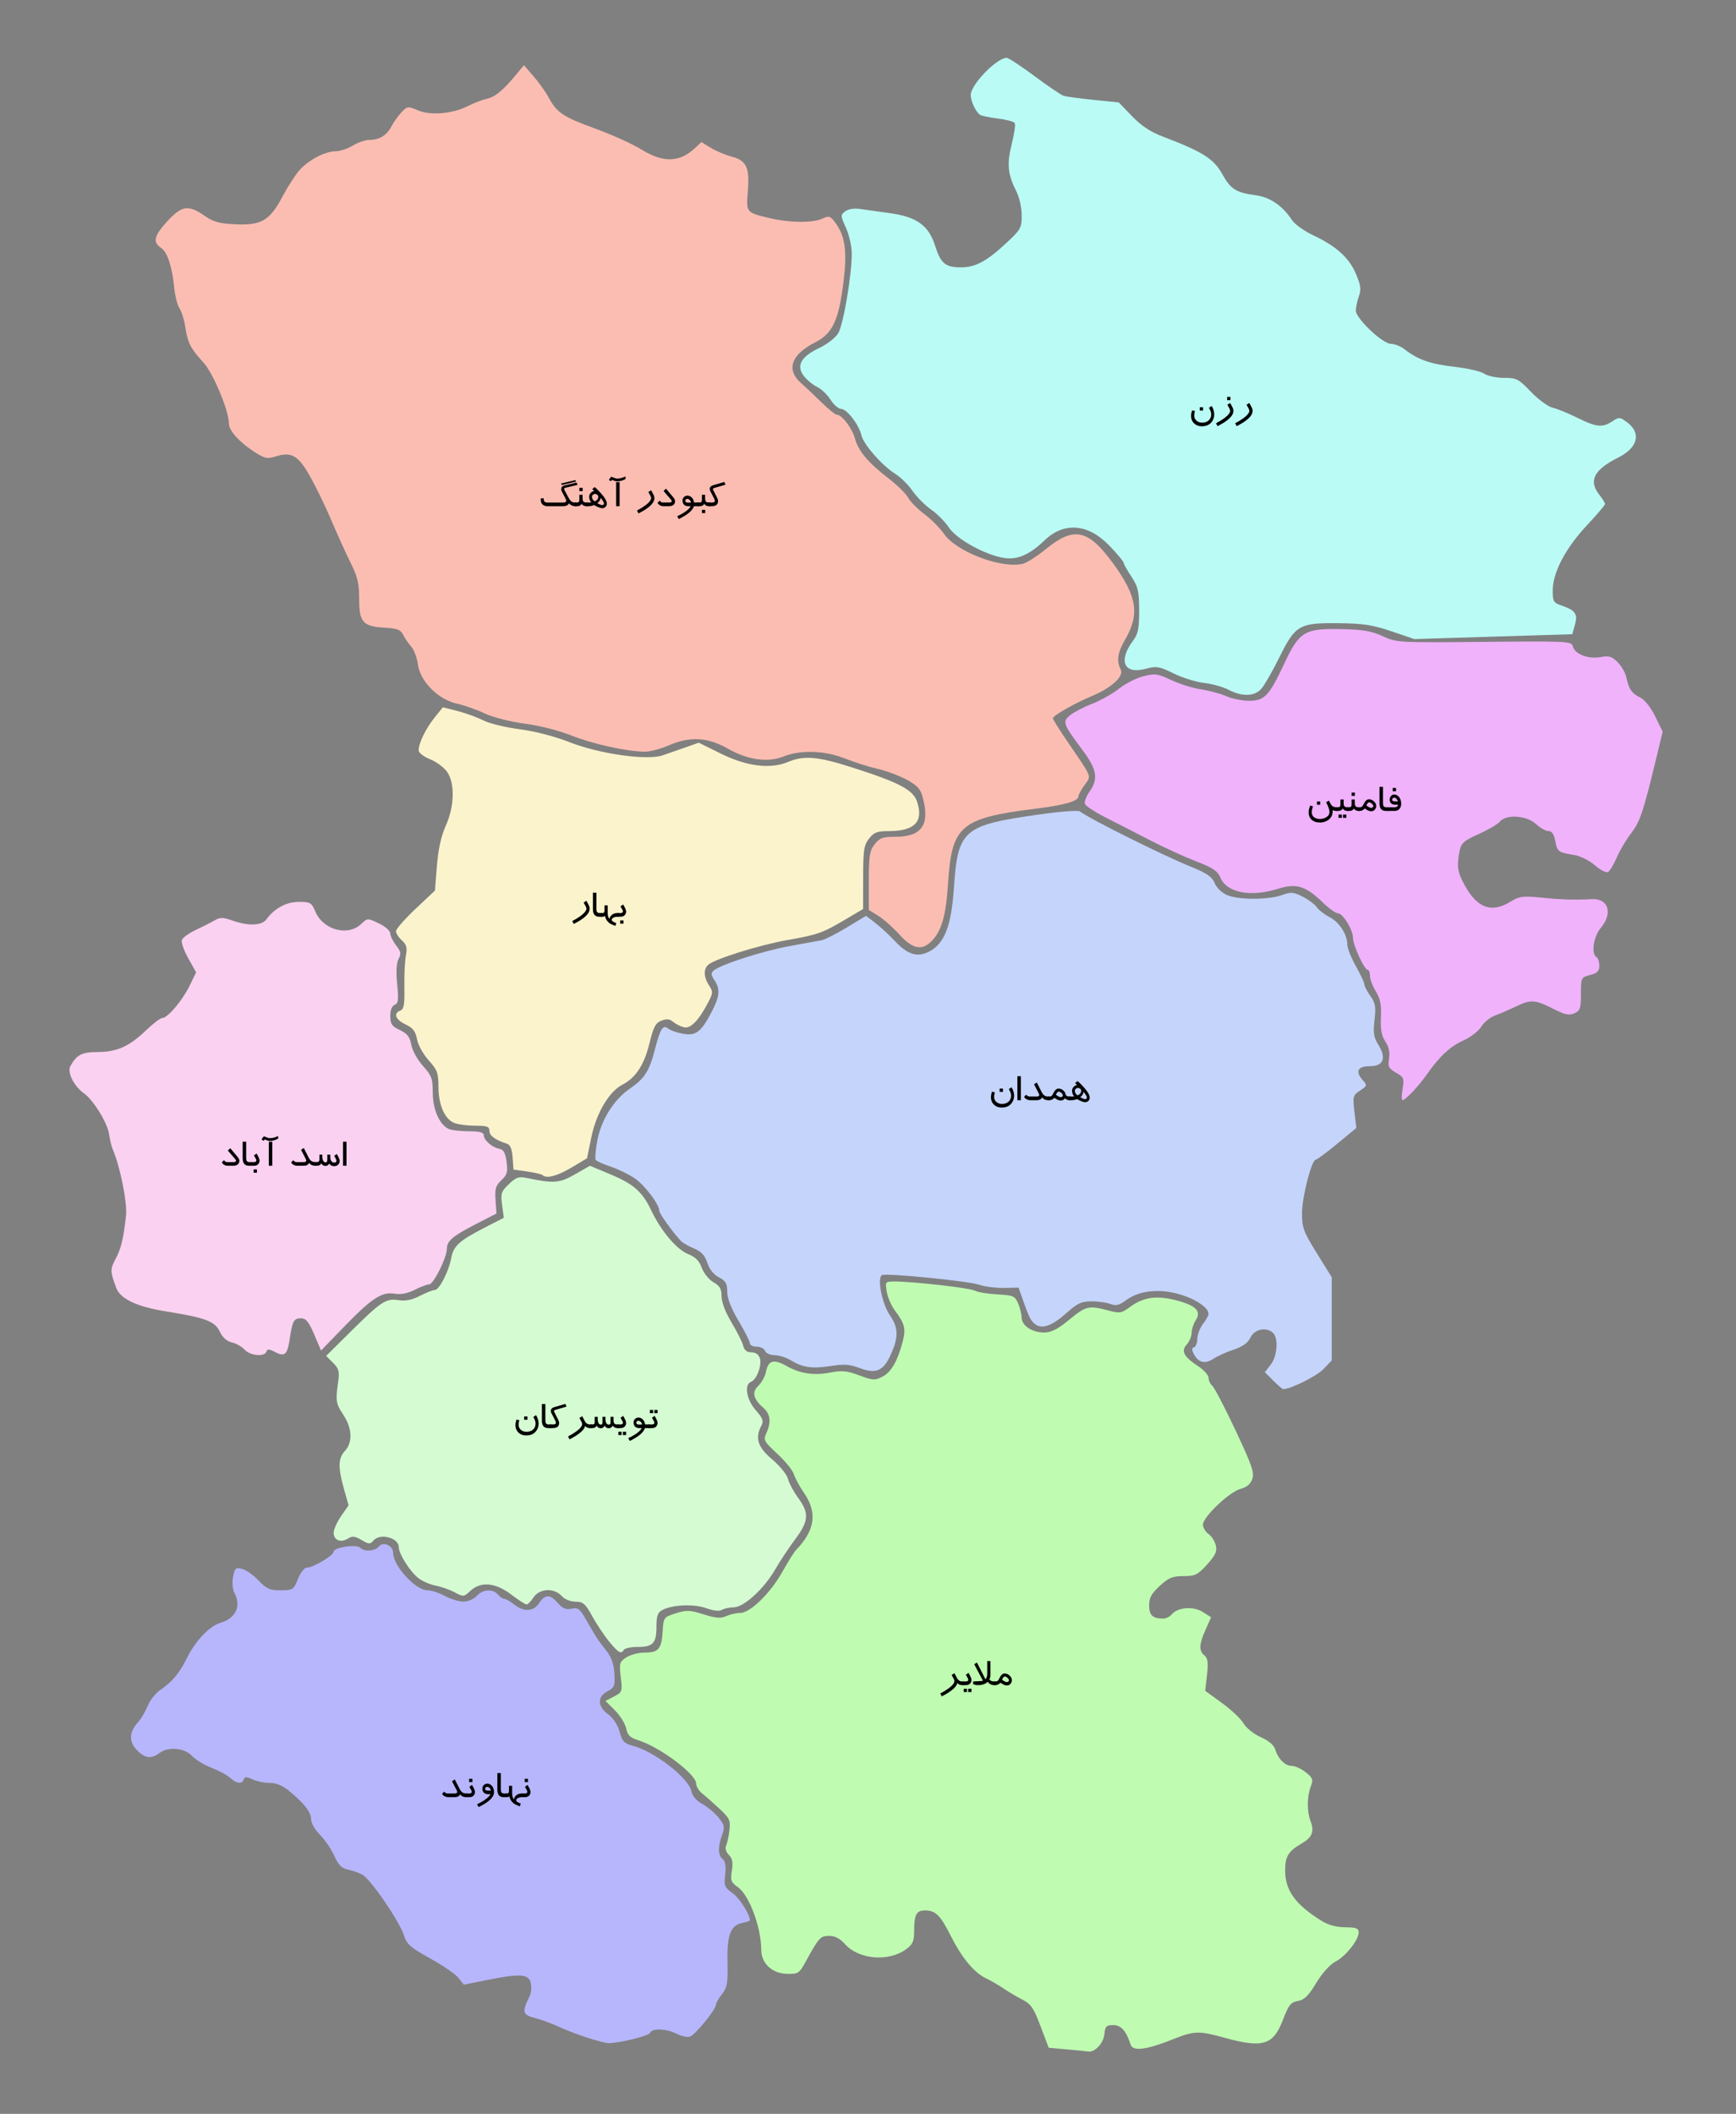 <?xml version="1.0" encoding="utf-8"?>
<!-- Generator: Adobe Illustrator 16.2.0, SVG Export Plug-In . SVG Version: 6.00 Build 0)  -->
<!DOCTYPE svg PUBLIC "-//W3C//DTD SVG 1.1//EN" "http://www.w3.org/Graphics/SVG/1.1/DTD/svg11.dtd">
<svg version="1.1"
	 id="svg2" xmlns:rdf="http://www.w3.org/1999/02/22-rdf-syntax-ns#" xmlns:cc="http://creativecommons.org/ns#" xmlns:dc="http://purl.org/dc/elements/1.1/"
	 xmlns="http://www.w3.org/2000/svg" xmlns:xlink="http://www.w3.org/1999/xlink" x="0px" y="0px" width="490.476px"
	 height="596.97px" viewBox="60.242 30.554 490.476 596.97" enable-background="new 60.242 30.554 490.476 596.97"
	 xml:space="preserve">
<rect x="60.242" y="30.554" width="490.476" height="596.97" fill="#808080" stroke="none"/>
<g id="layer1">
	<path id="path3365" fill="#FAD1F1" d="M129.352,411.704c-0.773-0.855-2.391-1.771-3.592-2.035
		c-1.415-0.311-2.618-1.385-3.411-3.045c-1.405-2.941-4.002-3.921-15.11-5.702c-8.274-1.326-12.98-3.53-14.139-6.622
		c-1.743-4.656-1.762-5.276-0.247-8.123c1.604-3.014,2.268-5.754,2.994-12.351c0.392-3.551-1.68-13.915-3.711-18.569
		c-0.384-0.88-0.873-2.882-1.087-4.449c-0.424-3.104-4.457-9.643-7.08-11.48c-2.785-1.951-4.796-5.919-3.873-7.643
		c1.711-3.198,3.272-4.028,7.574-4.028c5.524,0,9.015-1.527,13.659-5.977c2.08-1.993,4.206-3.623,4.725-3.623
		c1.521,0,5.686-4.888,7.718-9.057l1.88-3.857l-2.24-3.984c-1.232-2.192-2.036-4.516-1.787-5.164
		c0.249-0.649,1.99-1.902,3.869-2.786c1.88-0.883,4.275-2.101,5.324-2.706c1.621-0.935,2.385-0.931,5.101,0.027
		c4.418,1.559,8.271,1.439,9.547-0.295c2.35-3.197,5.639-4.978,9.194-4.978c3.252,0,3.622,0.213,4.654,2.683
		c2.18,5.218,9.146,7.148,12.938,3.585c1.843-1.731,1.848-1.731,5.043-0.2c1.766,0.846,3.202,2.111,3.207,2.825
		c0.005,0.71,0.748,2.23,1.649,3.377c1.361,1.729,1.481,2.382,0.709,3.826c-0.613,1.146-0.751,3.584-0.402,7.123
		c0.438,4.451,0.316,5.463-0.708,5.856c-0.776,0.298-1.238,1.474-1.238,3.152c0,2.253,0.428,2.881,2.699,3.964
		c2.101,1.001,2.82,1.932,3.245,4.196c0.304,1.616,1.771,4.264,3.301,5.958c2.445,2.707,2.755,3.55,2.755,7.506
		c0,5.12,2.2,9.694,5.028,10.452c0.975,0.261,3.481,0.48,5.571,0.486c2.645,0.008,3.8,0.338,3.8,1.087c0,1.404,2.372,3.48,4.4,3.852
		c1.208,0.221,1.711,1.123,2.054,3.681c0.385,2.873,0.162,3.661-1.464,5.189c-1.602,1.504-1.874,2.429-1.653,5.606l0.264,3.805
		l-5.601,2.874c-6.758,3.468-8.397,4.841-8.407,7.042c-0.012,2.504-3.76,10.076-4.986,10.076c-0.588,0-2.428,0.693-4.091,1.541
		c-2.021,1.031-3.915,1.396-5.719,1.104c-3.621-0.588-6.45,1.274-14.378,9.464l-6.382,6.592l-1.941-4.55
		c-1.537-3.601-2.316-4.55-3.733-4.55c-2.031,0-2.409,0.698-3.189,5.907c-0.66,4.396-1.426,5.054-4.18,3.587
		c-1.615-0.86-2.126-0.88-2.391-0.094C134.993,413.806,130.922,413.439,129.352,411.704L129.352,411.704z"/>
	<g>
		<path d="M127.874,358.341c0,0.49-0.172,0.857-0.516,1.104c-0.301,0.22-0.705,0.329-1.213,0.329h-1.523
			c-0.746,0-1.318-0.313-1.717-0.941l0.627-0.629c0.191,0.241,0.352,0.393,0.48,0.456c0.105,0.052,0.277,0.077,0.516,0.077h1.676
			c0.488,0,0.732-0.131,0.732-0.394c0-0.114-0.114-0.302-0.344-0.564l-1.979-2.299l0.688-0.658l1.963,2.326
			C127.671,357.631,127.874,358.028,127.874,358.341z"/>
		<path d="M131.39,359.774h-0.82c-1.176,0-1.764-0.708-1.764-2.123v-4.674h0.984v4.593c0,0.391,0.057,0.672,0.17,0.844
			c0.141,0.215,0.395,0.323,0.762,0.323h0.668V359.774z"/>
		<path d="M133.575,358.3c0,0.372-0.113,0.695-0.34,0.969c-0.281,0.336-0.684,0.505-1.207,0.505h-0.949v-1.037h0.932
			c0.438,0,0.656-0.161,0.656-0.482c0-0.133-0.049-0.284-0.145-0.453l-0.537-0.957l0.758-0.534c0.305,0.551,0.492,0.902,0.563,1.055
			C133.486,357.754,133.575,358.065,133.575,358.3z M132.831,361.731h-0.926v-0.92h0.926V361.731z"/>
		<path d="M138.831,352.104c-0.773,0.438-1.59,0.656-2.449,0.656c-0.195,0-0.477-0.072-0.844-0.217s-0.521-0.217-0.463-0.217
			c-0.055,0-0.162,0.133-0.322,0.398l-0.604-0.363c0.332-0.594,0.58-0.891,0.744-0.891c0.02,0,0.228,0.085,0.624,0.255
			s0.714,0.255,0.952,0.255c0.746,0,1.533-0.203,2.361-0.609V352.104z M137.173,359.774h-0.979v-6.791h0.979V359.774z"/>
		<path d="M149.583,359.774h-0.316c-0.723,0-1.293-0.27-1.711-0.809c-0.191,0.539-0.705,0.809-1.541,0.809h-1.746
			c-0.363,0-0.703-0.078-1.02-0.235c-0.352-0.172-0.602-0.412-0.75-0.717l0.574-0.612c0.305,0.352,0.617,0.527,0.938,0.527h2.027
			c0.488,0,0.732-0.142,0.732-0.425c0-0.11-0.047-0.258-0.14-0.443l-1.335-2.597l0.783-0.502l1.342,2.637
			c0.234,0.463,0.482,0.792,0.744,0.989c0.297,0.228,0.688,0.341,1.172,0.341h0.246V359.774z"/>
		<path d="M156.222,358.368c0,0.449-0.147,0.815-0.442,1.099s-0.667,0.425-1.116,0.425c-0.648,0-1.107-0.244-1.377-0.732
			c-0.32,0.445-0.664,0.668-1.031,0.668c-0.57,0-0.979-0.242-1.225-0.727c-0.156,0.276-0.361,0.463-0.615,0.562
			c-0.191,0.075-0.465,0.112-0.82,0.112h-0.311v-1.037h0.422c0.297,0,0.504-0.068,0.621-0.206c0.105-0.125,0.158-0.341,0.158-0.646
			v-1.251h0.82v0.504c0.012,1.113,0.336,1.67,0.973,1.67c0.195,0,0.324-0.107,0.387-0.322c0.039-0.137,0.059-0.422,0.059-0.855
			v-0.996h0.826v0.762c0,0.391,0.086,0.723,0.258,0.996c0.207,0.32,0.494,0.48,0.861,0.48c0.418,0,0.627-0.174,0.627-0.521
			c0-0.223-0.207-0.684-0.621-1.383l0.732-0.51C155.95,357.415,156.222,358.052,156.222,358.368z"/>
		<path d="M158.132,359.774h-0.984v-6.791h0.984V359.774z"/>
	</g>
	<path id="path3363" fill="#FBF3CC" d="M213.528,362.408c-0.25-0.25-2.2-0.703-4.333-1.006l-3.878-0.551l-0.248-3.438
		c-0.172-2.376-0.666-3.57-1.601-3.867c-3.286-1.043-4.951-2.26-4.951-3.619c0-1.222-0.655-1.464-3.948-1.464
		c-2.172,0-4.833-0.337-5.916-0.748c-2.743-1.043-4.536-5.106-4.536-10.278c0-3.869-0.322-4.736-2.755-7.429
		c-1.53-1.694-2.997-4.342-3.301-5.958c-0.424-2.264-1.144-3.194-3.245-4.196c-2.865-1.367-3.517-3.127-1.451-3.92
		c0.996-0.382,1.225-1.714,1.13-6.575c-0.065-3.353,0.123-7.363,0.418-8.912c0.432-2.266,0.211-3.111-1.13-4.324
		c-0.916-0.829-1.666-1.998-1.666-2.598s2.478-3.428,5.506-6.284l5.506-5.194l0.558-6.992c0.375-4.712,1.188-8.393,2.494-11.288
		c2.483-5.51,2.633-12.079,0.347-15.289c-0.874-1.228-3.034-2.811-4.8-3.517c-1.802-0.721-3.21-1.825-3.21-2.517
		c0-2.01,2.033-6.179,4.52-9.266l2.323-2.886l4.178,1.069c2.298,0.588,5.563,1.776,7.257,2.64c1.692,0.864,6.283,1.983,10.2,2.487
		c4.348,0.559,9.879,1.992,14.197,3.678c8.515,3.324,21.847,5.202,26.259,3.7c1.467-0.5,4.362-1.507,6.436-2.239l3.77-1.332
		l6.186,3.057c7.357,3.635,14.023,4.476,19.003,2.395c4.585-1.916,8.424-1.583,18.316,1.591c13.229,4.243,17.088,6.289,18.196,9.648
		c1.856,5.625-0.715,8.278-8.02,8.278c-3.266,0-4.176,0.345-5.563,2.108c-1.449,1.842-1.66,3.228-1.672,11l-0.015,8.892
		l-4.985,2.945c-6.569,3.88-7.655,4.264-16.587,5.857c-7.717,1.376-20.126,5.243-22.11,6.89c-1.443,1.197-1.379,3.522,0.162,5.875
		c1.144,1.745,1.133,2.143-0.118,4.572c-2.712,5.266-5.07,7.725-6.965,7.265c-0.973-0.236-2.349-0.929-3.057-1.54
		c-0.939-0.809-1.833-0.902-3.3-0.345c-1.664,0.632-2.253,1.752-3.412,6.48c-1.485,6.063-3.857,9.665-7.657,11.629
		c-3.737,1.933-7.346,8.04-8.728,14.767l-1.231,5.997l-4.356,2.604C217.688,362.683,214.608,363.488,213.528,362.408
		L213.528,362.408z"/>
	<g>
		<path d="M226.615,286.246c0.152,0.289,0.229,0.592,0.229,0.908c0,0.441-0.15,0.887-0.451,1.336c-0.621,0.93-1.965,1.93-4.031,3
			l-0.439-0.82c1.91-1.012,3.158-1.942,3.744-2.79c0.172-0.25,0.258-0.482,0.258-0.697c0-0.211-0.065-0.436-0.196-0.674
			l-0.599-1.072l0.801-0.491L226.615,286.246z"/>
		<path d="M230.347,289.445h-0.82c-1.176,0-1.764-0.708-1.764-2.123v-4.674h0.984v4.593c0,0.391,0.057,0.672,0.17,0.844
			c0.141,0.215,0.395,0.323,0.762,0.323h0.668V289.445z"/>
		<path d="M234.958,289.445h-0.299c-0.344,0-0.67,0.066-0.979,0.199c-0.398,0.171-0.598,0.407-0.598,0.708
			c0,0.3,0.428,0.596,1.283,0.889l-0.234,0.789c-0.789-0.262-1.375-0.537-1.758-0.826c-0.637-0.48-1.047-1.152-1.23-2.016
			c-0.125,0.172-0.352,0.258-0.68,0.258h-0.434v-1.037h0.434c0.254,0,0.422-0.096,0.504-0.288c0.051-0.117,0.076-0.325,0.076-0.623
			v-1.257h0.896v2.021c0,0.91,0.178,1.502,0.533,1.775c0.023-0.385,0.219-0.741,0.586-1.068c0.422-0.374,0.947-0.561,1.576-0.561
			h0.322V289.445z"/>
		<path d="M237.138,287.971c0,0.372-0.113,0.695-0.34,0.969c-0.281,0.336-0.684,0.505-1.207,0.505h-0.949v-1.037h0.932
			c0.438,0,0.656-0.161,0.656-0.482c0-0.133-0.049-0.284-0.145-0.453l-0.537-0.957l0.758-0.534c0.305,0.551,0.492,0.902,0.563,1.055
			C237.048,287.424,237.138,287.736,237.138,287.971z M236.394,291.402h-0.926v-0.92h0.926V291.402z"/>
	</g>
	<path id="path3361" fill="#BAFBF5" d="M407.312,225.336c-1.54-0.799-4.634-1.659-6.875-1.912s-6.111-1.458-8.599-2.678
		c-4.119-2.021-4.826-2.137-7.925-1.31c-6.102,1.629-7.814-2.177-3.566-7.925c1.47-1.988,1.761-3.429,1.744-8.609
		c-0.019-5.414-0.304-6.649-2.2-9.515c-1.198-1.811-2.18-3.571-2.18-3.91c-0.001-0.339-1.798-2.49-3.994-4.78
		c-6.011-6.266-12.816-6.843-18.343-1.553c-4.286,4.102-7.705,5.578-11.513,4.969c-5.319-0.851-13.334-5.283-15.528-8.588
		c-1.072-1.614-3.331-3.893-5.021-5.064c-1.689-1.171-4.051-3.542-5.248-5.268c-1.196-1.727-3.341-3.86-4.767-4.741
		c-3.73-2.306-9.043-8.322-9.664-10.944c-0.725-3.062-4.1-7.44-5.763-7.479c-0.748-0.017-2.086-1.185-2.974-2.596
		c-0.887-1.411-2.58-3.028-3.762-3.594c-1.182-0.566-2.866-1.943-3.744-3.059c-2.282-2.901-0.885-5.492,4.278-7.935
		c2.302-1.089,4.644-2.912,5.412-4.211c1.457-2.469,3.841-16.542,3.812-22.515c-0.009-2.013-0.748-5.271-1.642-7.24
		c-1.559-3.436-1.565-3.623-0.182-4.653c0.881-0.655,2.53-0.908,4.241-0.65c1.54,0.232,5.232,0.75,8.206,1.15
		c7.715,1.038,11.116,3.476,12.939,9.27c1.556,4.945,2.897,6.063,7.281,6.063c4.033,0,7.182-1.664,12.574-6.646
		c4.353-4.021,4.6-4.453,4.6-8.034c0-2.115-0.662-5.093-1.502-6.752c-2.452-4.845-2.738-7.741-1.323-13.386
		c0.719-2.863,1.102-5.534,0.853-5.938c-0.249-0.403-2.371-0.972-4.717-1.265c-2.346-0.293-4.626-0.769-5.067-1.056
		c-1.213-0.79-2.644-3.817-2.644-5.595c0-2.909,7.237-10.412,10.129-10.5c0.51-0.016,4.044,2.295,7.853,5.134
		s7.532,5.355,8.274,5.591c0.743,0.236,4.549,0.753,8.457,1.149l7.106,0.72l3.755,3.889c2.677,2.772,5.229,4.447,8.891,5.835
		c10.938,4.146,14.195,6.199,16.545,10.427c2.431,4.374,3.929,5.324,9.572,6.073c3.991,0.529,7.57,3,10.234,7.065
		c0.737,1.125,3.368,3.005,5.847,4.178c6.597,3.121,10.176,6.327,12.127,10.866c1.409,3.275,1.563,4.426,0.863,6.436
		c-0.47,1.346-0.854,3.159-0.854,4.028c0,2.211,7.58,9.381,9.918,9.381c1.026,0,2.725,0.669,3.774,1.487
		c3.805,2.965,7.313,4.208,14.038,4.972c3.77,0.429,7.612,1.311,8.54,1.96s3.427,1.181,5.553,1.181c3.589,0,4.141,0.284,7.646,3.94
		c2.082,2.171,4.846,4.19,6.155,4.498c1.307,0.306,4.457,1.593,7.001,2.86c5.318,2.649,7.042,2.82,9.85,0.98
		c1.902-1.247,2.141-1.23,4.172,0.28c4.081,3.035,3.055,7.156-2.473,9.93c-6.927,3.477-8.499,6.557-5.373,10.53
		c0.88,1.119,1.6,2.293,1.6,2.611c0,0.317-2.25,2.97-5,5.895c-6.048,6.434-9.697,13.283-9.757,18.314
		c-0.04,3.341,0.137,3.655,2.521,4.478c3.894,1.342,4.609,2.387,3.733,5.449l-0.754,2.635l-22.305,0.687l-22.305,0.688l-6.467-2.196
		c-5.31-1.803-7.972-2.212-14.867-2.288c-11.219-0.122-12.264,0.479-16.807,9.655c-1.921,3.879-4.208,7.863-5.082,8.854
		C414.678,227.261,411.22,227.363,407.312,225.336L407.312,225.336z"/>
	<g>
		<path d="M403.298,147.603c0,0.789-0.236,1.49-0.709,2.104c-0.629,0.82-1.564,1.23-2.807,1.23c-0.879,0-1.6-0.27-2.162-0.809
			c-0.574-0.551-0.861-1.264-0.861-2.139c0-0.438,0.098-0.955,0.293-1.553l0.809,0.211c-0.145,0.438-0.217,0.854-0.217,1.248
			c0,0.602,0.223,1.092,0.668,1.471c0.426,0.363,0.943,0.545,1.553,0.545c0.758,0,1.371-0.201,1.84-0.604
			c0.496-0.43,0.744-1.018,0.744-1.764c0-0.484-0.213-1.092-0.639-1.822l0.768-0.527
			C403.058,145.98,403.298,146.783,403.298,147.603z M400.146,146.496h-0.932v-0.926h0.932V146.496z"/>
		<path d="M408.495,145.664c0.152,0.289,0.229,0.592,0.229,0.908c0,0.441-0.15,0.887-0.451,1.336c-0.621,0.93-1.965,1.93-4.031,3
			l-0.439-0.82c1.91-1.012,3.158-1.942,3.744-2.79c0.172-0.25,0.258-0.482,0.258-0.697c0-0.211-0.065-0.436-0.196-0.674
			l-0.599-1.072l0.801-0.491L408.495,145.664z M407.88,143.572h-0.932v-0.926h0.932V143.572z"/>
		<path d="M413.909,145.664c0.152,0.289,0.229,0.592,0.229,0.908c0,0.441-0.15,0.887-0.451,1.336c-0.621,0.93-1.965,1.93-4.031,3
			l-0.439-0.82c1.91-1.012,3.158-1.942,3.744-2.79c0.172-0.25,0.258-0.482,0.258-0.697c0-0.211-0.065-0.436-0.196-0.674
			l-0.599-1.072l0.801-0.491L413.909,145.664z"/>
	</g>
	<path id="path3359" fill="#D5FBD2" d="M232.4,494.208c-1.381-1.664-3.541-4.893-4.8-7.174c-1.988-3.604-2.614-4.15-4.765-4.16
		c-1.448-0.006-3.077-0.676-3.924-1.611c-2.121-2.344-6.267-2.135-7.927,0.4c-0.721,1.1-1.61,2-1.977,2
		c-0.367,0-2.317-1.262-4.334-2.801c-4.459-3.404-8.62-3.777-11.54-1.033c-1.822,1.711-1.96,1.725-4.451,0.402
		c-1.414-0.75-3.832-1.6-5.371-1.891c-1.54-0.289-3.7-1.219-4.801-2.063c-2.387-1.834-5.59-6.865-5.596-8.789
		c-0.008-2.697-5.351-4.061-7.197-1.836c-0.872,1.051-1.264,1.029-3.314-0.182c-1.89-1.117-2.616-1.191-3.877-0.404
		c-2.032,1.268-4.016,0.455-4.016-1.648c0-0.918,0.948-3.039,2.106-4.711l2.106-3.039l-1.307-4.656
		c-1.717-6.119-1.647-8.65,0.294-10.734c2.212-2.375,2.036-6.391-0.442-10.137c-2.139-3.23-2.254-3.969-1.476-9.436
		c0.405-2.85,0.185-3.65-1.464-5.298l-1.941-1.941l6.861-6.793c8.725-8.638,10.026-9.493,13.618-8.949
		c1.978,0.299,3.809-0.071,6.013-1.216c1.743-0.905,3.626-1.646,4.184-1.646c1.283,0,3.939-5.146,4.673-9.051
		c0.644-3.431,2.262-4.889,9.602-8.657l5.246-2.692l-0.484-3.604c-0.438-3.265-0.259-3.82,1.91-5.898
		c2.021-1.937,2.809-2.208,5.048-1.744c7.694,1.596,9.253,1.479,13.62-1.02l4.234-2.422l5.744,2.398
		c6.596,2.753,9.063,4.923,11.558,10.163c2.777,5.833,7.185,11.066,10.41,12.361c2.106,0.845,3.188,1.928,3.905,3.913
		c0.546,1.509,2.025,3.337,3.287,4.062c1.81,1.038,2.296,1.885,2.296,4.001c0,1.651,1.083,4.483,2.815,7.36
		c1.548,2.572,3.027,5.521,3.286,6.553c0.325,1.296,1.047,1.877,2.331,1.877c1.179,0,2.052,0.607,2.386,1.659
		c0.626,1.972-0.899,6.047-2.492,6.658c-2.005,0.77-1.303,5.026,1.322,8.016c2.017,2.297,2.299,3.068,1.6,4.375
		c-1.871,3.496-1.044,6.076,3.057,9.533c2.154,1.816,4.153,4.283,4.459,5.5c0.305,1.213,1.607,3.639,2.895,5.391
		c3.148,4.279,2.974,6.533-0.908,11.723c-1.787,2.389-4.307,6.189-5.601,8.443c-3.146,5.484-8.855,10.697-11.731,10.713
		c-1.221,0.006-2.723,0.332-3.339,0.723c-0.697,0.441-2.361,0.262-4.4-0.475c-3.494-1.264-9.594-1.004-12.456,0.527
		c-1.282,0.688-1.623,1.67-1.623,4.682c0,4.689-0.965,5.73-5.313,5.73c-1.866,0-3.615,0.361-3.887,0.801
		c-0.803,1.299-1.463,0.938-4.111-2.254H232.4z"/>
	<g>
		<path d="M212.412,432.603c0,0.789-0.236,1.49-0.709,2.104c-0.629,0.82-1.564,1.23-2.807,1.23c-0.879,0-1.6-0.27-2.162-0.809
			c-0.574-0.551-0.861-1.264-0.861-2.139c0-0.438,0.098-0.955,0.293-1.553l0.809,0.211c-0.145,0.438-0.217,0.854-0.217,1.248
			c0,0.602,0.223,1.092,0.668,1.471c0.426,0.363,0.943,0.545,1.553,0.545c0.758,0,1.371-0.201,1.84-0.604
			c0.496-0.43,0.744-1.018,0.744-1.764c0-0.484-0.213-1.092-0.639-1.822l0.768-0.527
			C212.172,430.98,212.412,431.783,212.412,432.603z M209.26,431.496h-0.932v-0.926h0.932V431.496z"/>
		<path d="M215.927,433.863h-0.82c-1.176,0-1.764-0.707-1.764-2.123v-4.674h0.984v4.593c0,0.392,0.057,0.673,0.17,0.845
			c0.141,0.215,0.395,0.322,0.762,0.322h0.668V433.863z"/>
		<path d="M220.309,427.796l-3.163,0.918c-0.258,0.073-0.387,0.174-0.387,0.303c0,0.094,0.057,0.246,0.169,0.461l0.982,1.928
			c0.205,0.408,0.308,0.739,0.308,0.994c0,0.975-0.592,1.463-1.775,1.463h-0.826v-1.037h0.873c0.547,0,0.82-0.156,0.82-0.47
			c0-0.172-0.076-0.405-0.229-0.698l-1.031-1.99c-0.121-0.234-0.182-0.455-0.182-0.662c0-0.516,0.309-0.865,0.926-1.049l3.188-0.943
			L220.309,427.796z"/>
		<path d="M227.371,433.863h-0.527c-0.527,0-0.959-0.201-1.295-0.604c-0.039,0.238-0.156,0.502-0.352,0.791
			c-0.617,0.918-1.961,1.916-4.031,2.994l-0.439-0.82c1.922-1.02,3.17-1.947,3.744-2.782c0.172-0.25,0.258-0.482,0.258-0.697
			c0-0.211-0.067-0.436-0.201-0.674l-0.595-1.074l0.802-0.503l0.686,1.313c0.352,0.68,0.844,1.02,1.477,1.02h0.475V433.863z"/>
		<path d="M234.965,433.863h-0.328c-0.25,0-0.494-0.061-0.732-0.184c-0.258-0.129-0.439-0.299-0.545-0.508
			c-0.277,0.492-0.654,0.738-1.131,0.738c-0.512,0-0.889-0.246-1.131-0.738c-0.281,0.492-0.637,0.738-1.066,0.738
			c-0.555,0-0.959-0.246-1.213-0.738c-0.227,0.461-0.598,0.691-1.113,0.691h-0.65v-1.037h0.592c0.41,0,0.615-0.187,0.615-0.56
			v-1.591h0.85v0.453c0,1.167,0.303,1.75,0.908,1.75c0.293,0,0.439-0.204,0.439-0.613v-1.59h0.844v0.453
			c0,1.167,0.32,1.75,0.961,1.75c0.316,0,0.475-0.203,0.475-0.611v-1.592h0.844v0.98c0,0.78,0.303,1.17,0.908,1.17h0.475V433.863z"
			/>
		<path d="M237.138,432.388c0,0.373-0.113,0.695-0.338,0.97c-0.28,0.337-0.681,0.505-1.202,0.505h-0.944v-1.037h0.925
			c0.435,0,0.651-0.16,0.651-0.482c0-0.133-0.044-0.284-0.133-0.453l-0.537-0.956l0.758-0.534c0.305,0.551,0.492,0.902,0.563,1.055
			C237.052,431.842,237.138,432.154,237.138,432.388z M235.873,435.82h-0.926v-0.926h0.926V435.82z M237.138,435.82h-0.926v-0.926
			h0.926V435.82z"/>
		<path d="M243.842,433.863h-1.395c-0.332,1.186-1.75,2.393-4.254,3.621l-0.457-0.783c2.055-0.969,3.328-1.915,3.82-2.838h-0.697
			c-0.516,0-0.914-0.141-1.195-0.424c-0.281-0.282-0.422-0.682-0.422-1.199c0-0.377,0.138-0.699,0.413-0.965
			c0.275-0.268,0.603-0.4,0.981-0.4s0.74,0.141,1.084,0.424c0.434,0.355,0.693,0.865,0.779,1.527h1.342V433.863z M241.621,432.849
			c-0.012-0.309-0.141-0.57-0.387-0.788c-0.207-0.186-0.404-0.278-0.592-0.278c-0.152,0-0.291,0.045-0.416,0.137
			c-0.141,0.098-0.211,0.221-0.211,0.367c0,0.375,0.225,0.563,0.674,0.563H241.621z"/>
		<path d="M246.027,432.388c0,0.373-0.113,0.695-0.34,0.97c-0.281,0.337-0.684,0.505-1.207,0.505h-0.949v-1.037h0.932
			c0.438,0,0.656-0.16,0.656-0.482c0-0.133-0.049-0.284-0.145-0.453l-0.537-0.956l0.758-0.534c0.305,0.551,0.492,0.902,0.563,1.055
			C245.937,431.842,246.027,432.154,246.027,432.388z M244.773,429.644h-0.932v-0.92h0.932V429.644z M246.027,429.644h-0.908v-0.92
			h0.908V429.644z"/>
	</g>
	<path id="path3357" fill="#F0B2FB" d="M456.512,338.064c0.499-2.958,0.36-3.3-1.852-4.57c-2.078-1.193-2.337-1.716-1.968-3.987
		c0.287-1.772-0.049-3.328-1.045-4.83c-1.087-1.64-1.412-3.418-1.251-6.839c0.166-3.544-0.169-5.247-1.434-7.294
		c-0.908-1.469-1.651-3.438-1.651-4.376c0-0.938-0.288-1.706-0.641-1.706c-0.947,0-4.158-6.959-4.162-9.021
		c-0.004-2.327-2.862-6.979-4.289-6.979c-0.613,0-2.521-1.364-4.238-3.031c-4.824-4.682-7.493-5.506-12.607-3.894
		c-7.804,2.46-14.538,1.151-16.349-3.177c-0.768-1.835-2.159-2.759-6.905-4.587c-3.27-1.259-9.108-3.93-12.977-5.937
		c-3.867-2.006-9.488-4.886-12.491-6.398c-3.002-1.513-5.646-3.238-5.874-3.835c-0.229-0.597,0.337-2.143,1.258-3.437
		c2.574-3.614,2.14-6.316-1.88-11.69c-5.622-7.516-5.826-8.084-3.566-9.94c1.057-0.867,3.855-2.324,6.219-3.236
		c2.364-0.913,5.769-2.825,7.565-4.25s4.903-3.007,6.902-3.518c3.299-0.842,4.025-0.743,7.867,1.073
		c2.328,1.101,6.107,2.281,8.399,2.622c2.293,0.341,5.507,1.208,7.143,1.926c1.636,0.719,4.543,1.306,6.461,1.306
		c4.381,0,5.602-1.292,9.965-10.547c4.273-9.063,5.697-9.914,16.212-9.69c6.013,0.128,8.451,0.548,11.601,2
		c3.926,1.81,4.365,1.834,28.651,1.6c23.949-0.23,24.677-0.192,25.076,1.334c0.563,2.154,4.407,3.604,7.846,2.958
		c2.331-0.438,3.15-0.191,4.781,1.439c1.082,1.082,2.183,2.988,2.447,4.236c0.719,3.396,1.51,4.56,3.897,5.731
		c1.313,0.644,2.995,2.754,4.271,5.356l2.106,4.294l-1.696,7.043c-3.73,15.482-4.717,18.463-7.124,21.527
		c-1.347,1.714-3.177,4.78-4.068,6.813s-2.032,3.951-2.535,4.262c-0.505,0.312-2.151-0.521-3.674-1.857
		c-1.518-1.333-4.116-2.648-5.776-2.924c-4.706-0.783-4.896-0.919-5.462-3.935c-0.368-1.965-0.963-2.842-1.927-2.842
		c-0.767,0-2.365-0.9-3.553-2c-2.622-2.43-8.402-2.815-10.177-0.677c-0.604,0.728-3.296,2.309-5.981,3.514
		c-4.204,1.886-4.954,2.55-5.399,4.777c-0.868,4.339-0.602,6.033,1.554,9.89c3.533,6.322,7.557,7.693,12.896,4.394
		c2.434-1.504,3.427-1.635,8.494-1.119c5.553,0.565,9.692,0.692,14.395,0.439c4.728-0.254,6.048,3.965,2.545,8.129
		c-2.054,2.441-2.759,7.291-1.2,8.254c0.439,0.272,0.8,1.363,0.8,2.424c0,1.503-0.574,2.081-2.6,2.614
		c-2.557,0.673-2.601,0.762-2.601,5.336c0,4.086-0.225,4.753-1.847,5.482c-1.488,0.668-2.67,0.414-6.08-1.313
		c-5.052-2.558-6.283-2.627-10.473-0.595c-1.76,0.854-4.377,1.981-5.816,2.506c-1.438,0.524-3.203,1.947-3.92,3.162
		c-0.718,1.214-2.997,2.973-5.066,3.909c-3.784,1.709-6.773,4.495-10.388,9.676c-2.221,3.184-6.024,7.2-6.819,7.2
		c-0.292,0-0.288-1.439,0.009-3.197L456.512,338.064z"/>
	<g>
		<path d="M438.085,259.56h-0.363c-0.395,0-0.713-0.084-0.955-0.252c0,0.793-0.113,1.396-0.34,1.811
			c-0.297,0.547-0.758,0.975-1.383,1.283c-0.574,0.289-1.191,0.434-1.852,0.434c-1.055,0-1.871-0.287-2.449-0.861
			c-0.508-0.504-0.762-1.143-0.762-1.916c0-0.699,0.152-1.371,0.457-2.016l0.756,0.229c-0.223,0.656-0.334,1.199-0.334,1.629
			c0,0.711,0.277,1.234,0.832,1.57c0.402,0.242,0.881,0.363,1.436,0.363c0.695,0,1.303-0.158,1.822-0.475
			c0.609-0.371,0.914-0.885,0.914-1.541c0-0.098-0.012-0.213-0.035-0.346c-0.129-0.727-0.436-1.504-0.92-2.332l0.779-0.492
			c0.359,0.745,0.664,1.232,0.914,1.463c0.301,0.274,0.734,0.412,1.301,0.412h0.182V259.56z M433.251,257.825h-0.926v-0.926h0.926
			V257.825z"/>
		<path d="M441.238,259.56h-0.311c-0.609,0-1.045-0.225-1.307-0.674c-0.27,0.449-0.674,0.674-1.213,0.674h-0.645v-1.043h0.41
			c0.363,0,0.594-0.076,0.691-0.229c0.066-0.105,0.1-0.344,0.1-0.715v-1.242h0.902v0.963c0,0.501,0.092,0.838,0.275,1.011
			c0.152,0.141,0.432,0.211,0.838,0.211h0.258V259.56z M439.357,261.517h-0.932v-0.926h0.932V261.517z M440.616,261.517h-0.926
			v-0.926h0.926V261.517z"/>
		<path d="M444.39,259.56h-0.311c-0.609,0-1.045-0.225-1.307-0.674c-0.27,0.449-0.674,0.674-1.213,0.674h-0.645v-1.043h0.41
			c0.363,0,0.594-0.076,0.691-0.229c0.066-0.105,0.1-0.344,0.1-0.715v-1.242h0.902v0.963c0,0.501,0.092,0.838,0.275,1.011
			c0.152,0.141,0.432,0.211,0.838,0.211h0.258V259.56z M443.048,255.306h-0.932v-0.926h0.932V255.306z"/>
		<path d="M448.972,258.692c-0.27,0.641-0.699,0.961-1.289,0.961c-0.34,0-0.676-0.084-1.008-0.252
			c-0.039-0.02-0.32-0.191-0.844-0.516c-0.41,0.449-0.869,0.674-1.377,0.674h-0.381v-1.037h0.422c0.301,0,0.549-0.125,0.744-0.376
			c0.047-0.059,0.195-0.329,0.445-0.811c0.367-0.705,0.82-1.058,1.359-1.058c0.492,0,0.951,0.195,1.377,0.586
			c0.434,0.402,0.65,0.846,0.65,1.33C449.072,258.366,449.038,258.532,448.972,258.692z M448.24,258.2
			c0-0.25-0.168-0.51-0.504-0.779c-0.242-0.195-0.469-0.293-0.68-0.293c-0.145,0-0.287,0.088-0.428,0.264
			c-0.063,0.078-0.184,0.281-0.363,0.609c0.602,0.465,1.059,0.697,1.371,0.697c0.16,0,0.297-0.043,0.41-0.129
			C448.175,258.476,448.24,258.353,448.24,258.2z"/>
		<path d="M452.575,259.56h-0.82c-1.176,0-1.764-0.708-1.764-2.123v-4.674h0.984v4.593c0,0.391,0.057,0.672,0.17,0.844
			c0.141,0.215,0.395,0.323,0.762,0.323h0.668V259.56z"/>
		<path d="M456.12,257.518c0,0.618-0.156,1.107-0.469,1.466c-0.328,0.384-0.797,0.575-1.406,0.575h-2.063v-1.037h2.145
			c0.543,0,0.848-0.236,0.914-0.709h-0.838c-0.449,0-0.814-0.124-1.096-0.372s-0.426-0.595-0.434-1.04
			c-0.008-0.363,0.102-0.693,0.328-0.99c0.246-0.32,0.545-0.48,0.896-0.48c0.637,0,1.145,0.282,1.523,0.845
			C455.954,256.269,456.12,256.849,456.12,257.518z M455.218,256.864c-0.293-0.695-0.65-1.043-1.072-1.043
			c-0.164,0-0.3,0.057-0.407,0.17s-0.161,0.252-0.161,0.416c0,0.305,0.238,0.457,0.715,0.457H455.218z M454.661,253.999h-0.926
			v-0.92h0.926V253.999z"/>
	</g>
	<path id="path3355" fill="#C5D4FB" d="M419.991,420.464l-2.397-2.398l1.659-2.11c1.845-2.346,2.24-7.393,0.7-8.935
		c-1.816-1.816-5.264-1.148-6.398,1.24c-0.726,1.527-2.163,2.571-4.702,3.415c-2.011,0.668-4.602,1.834-5.756,2.591
		c-2.396,1.57-4.229,1.151-5.521-1.262c-0.662-1.237-0.656-1.747,0.021-1.973c0.504-0.167,0.923-1.265,0.933-2.438
		s0.722-3.034,1.582-4.133c0.86-1.1,1.572-2.388,1.583-2.861c0.035-1.724-3.69-4.233-8.226-5.54
		c-5.732-1.652-11.372-1.043-14.976,1.615c-2.03,1.498-2.952,1.729-4.519,1.134c-1.082-0.411-3.486-0.748-5.344-0.748
		c-2.811,0-3.976,0.537-6.948,3.198c-3.921,3.512-6.762,4.652-8.642,3.466c-1.452-0.917-1.966-1.859-3.701-6.802l-1.313-3.737
		l-4.158,0.081c-2.286,0.044-5.418-0.354-6.958-0.886c-3.085-1.065-26.387-3.37-27.491-2.719c-1.425,0.839,0.038,8.149,2.278,11.38
		c2.477,3.574,2.463,6.344-0.057,11.654c-1.928,4.063-4.104,4.89-8.475,3.221c-2.786-1.064-4.426-1.188-8.103-0.611
		c-5.345,0.838-7.999,0.47-11.348-1.572c-1.322-0.806-3.405-1.468-4.629-1.469c-1.238-0.001-2.43-0.535-2.686-1.203
		c-0.254-0.66-1.322-1.2-2.375-1.2c-1.054,0-1.915-0.429-1.915-0.954s-1.439-3.377-3.2-6.34c-2.12-3.569-3.199-6.344-3.199-8.226
		c0-2.328-0.421-3.057-2.334-4.046c-1.468-0.76-2.687-2.278-3.287-4.098c-0.705-2.137-1.692-3.2-3.783-4.073
		c-1.556-0.65-3.227-1.614-3.713-2.143c-2.463-2.677-6.083-7.73-6.083-8.489c0-1.828-4.107-7.247-6.964-9.188
		c-1.646-1.118-4.708-2.603-6.805-3.3c-2.097-0.696-3.992-1.557-4.212-1.912c-0.22-0.355-0.016-2.758,0.454-5.339
		c1.06-5.824,4.653-11.615,9.109-14.682c4.304-2.961,5.611-5.007,7.23-11.31c1.484-5.781,2.249-6.942,3.753-5.7
		c0.568,0.47,2.397,1.109,4.065,1.421c3.673,0.686,5.171-0.437,8.132-6.1c2.347-4.487,2.523-6.437,0.818-9.039
		c-0.999-1.524-1.029-2.016-0.169-2.73c2.072-1.72,13.933-5.528,21.387-6.867c4.18-0.751,8.32-1.513,9.2-1.693
		c0.88-0.181,4.034-1.798,7.01-3.594l5.41-3.266l2.59,1.984c1.425,1.091,3.931,3.405,5.57,5.142c3.704,3.923,6.425,4.712,9.863,2.86
		c4.146-2.233,6.072-7.217,6.771-17.52c1.146-16.886,2.484-18.045,24.395-21.131c5.715-0.805,10.752-1.187,11.191-0.849
		c2.76,2.118,23.396,12.4,31.385,15.637c4.539,1.839,5.99,2.838,6.738,4.642c0.562,1.354,2.035,2.751,3.589,3.4
		c3.257,1.361,11.729,1.333,15.488-0.051c2.445-0.899,3.174-0.843,5.747,0.45c1.621,0.814,3.421,2.152,4,2.973
		s2.217,2.091,3.64,2.824c2.771,1.428,5.014,4.916,5.014,7.801c0,0.977,1.08,3.689,2.399,6.028c1.32,2.339,2.4,4.652,2.4,5.141
		s0.766,1.964,1.702,3.279c1.441,2.024,1.623,3.068,1.184,6.803c-0.424,3.607-0.229,4.879,1.064,6.974
		c2.374,3.84,1.474,6.08-2.443,6.08c-3.452,0-4.143,1.53-1.84,4.074c1.17,1.292,1.103,1.508-0.863,2.796
		c-2.021,1.325-2.103,1.63-1.597,5.987l0.532,4.592l-5.425,4.475c-2.984,2.461-5.701,4.475-6.038,4.475
		c-1.163,0-3.877,10.583-3.877,15.118c0,4.095,0.42,5.224,4.2,11.316l4.2,6.767v11.745v11.745l-2.348,2.453
		c-1.873,1.958-9.292,5.657-11.344,5.657c-0.237,0-1.511-1.078-2.829-2.397L419.991,420.464z"/>
	<g>
		<path d="M346.757,340.002c0,0.789-0.236,1.49-0.709,2.104c-0.629,0.82-1.564,1.23-2.807,1.23c-0.879,0-1.6-0.27-2.162-0.809
			c-0.574-0.551-0.861-1.264-0.861-2.139c0-0.438,0.098-0.955,0.293-1.553l0.809,0.211c-0.145,0.438-0.217,0.854-0.217,1.248
			c0,0.602,0.223,1.092,0.668,1.471c0.426,0.363,0.943,0.545,1.553,0.545c0.758,0,1.371-0.201,1.84-0.604
			c0.496-0.43,0.744-1.018,0.744-1.764c0-0.484-0.213-1.092-0.639-1.822l0.768-0.527
			C346.517,338.379,346.757,339.182,346.757,340.002z M343.605,338.895h-0.932v-0.926h0.932V338.895z"/>
		<path d="M348.673,341.262h-0.984v-6.791h0.984V341.262z"/>
		<path d="M356.677,341.262h-0.316c-0.723,0-1.293-0.27-1.711-0.809c-0.191,0.539-0.705,0.809-1.541,0.809h-1.746
			c-0.363,0-0.703-0.078-1.02-0.235c-0.352-0.172-0.602-0.412-0.75-0.717l0.574-0.612c0.305,0.352,0.617,0.527,0.938,0.527h2.027
			c0.488,0,0.732-0.142,0.732-0.425c0-0.11-0.047-0.258-0.14-0.443l-1.335-2.597l0.783-0.502l1.342,2.637
			c0.234,0.463,0.482,0.792,0.744,0.989c0.297,0.228,0.688,0.341,1.172,0.341h0.246V341.262z"/>
		<path d="M362.636,341.262h-0.328c-0.203,0-0.421-0.053-0.653-0.16c-0.232-0.107-0.411-0.237-0.536-0.391
			c-0.313,0.43-0.693,0.645-1.143,0.645c-0.34,0-0.676-0.084-1.008-0.252c-0.039-0.02-0.32-0.191-0.844-0.516
			c-0.41,0.449-0.869,0.674-1.377,0.674h-0.381v-1.037h0.422c0.301,0,0.549-0.125,0.744-0.376c0.047-0.059,0.195-0.329,0.445-0.811
			c0.367-0.705,0.82-1.058,1.359-1.058c0.492,0,0.941,0.184,1.348,0.552s0.627,0.797,0.662,1.287
			c0.313,0.27,0.664,0.405,1.055,0.405h0.234V341.262z M360.532,339.902c0-0.25-0.168-0.51-0.504-0.779
			c-0.242-0.195-0.469-0.293-0.68-0.293c-0.145,0-0.287,0.088-0.428,0.264c-0.063,0.078-0.184,0.281-0.363,0.609
			c0.602,0.465,1.059,0.697,1.371,0.697c0.16,0,0.297-0.043,0.41-0.129C360.468,340.178,360.532,340.055,360.532,339.902z"/>
		<path d="M368.126,340.576c0,0.348-0.128,0.643-0.384,0.885s-0.56,0.363-0.911,0.363c-0.324,0-0.762-0.123-1.313-0.369
			c-0.41-0.184-0.736-0.359-0.979-0.527c-0.465,0.223-0.994,0.334-1.588,0.334h-0.627v-1.037h0.387c0.617,0,0.967-0.008,1.049-0.023
			c-0.418-0.434-0.627-0.982-0.627-1.643c0-0.329,0.117-0.646,0.352-0.951c0.273-0.356,0.627-0.569,1.061-0.64l-0.551-0.534
			l0.703-0.587c0.574,0.496,1.158,1.078,1.752,1.746C367.568,338.852,368.126,339.846,368.126,340.576z M365.706,338.584
			c0-0.227-0.1-0.416-0.299-0.568c-0.18-0.141-0.387-0.211-0.621-0.211c-0.219,0-0.418,0.076-0.598,0.229s-0.27,0.336-0.27,0.551
			c0,0.266,0.072,0.52,0.217,0.762s0.334,0.424,0.568,0.545C365.372,339.617,365.706,339.182,365.706,338.584z M367.312,340.447
			c0-0.168-0.125-0.434-0.375-0.797c-0.215-0.313-0.418-0.563-0.609-0.75c0.016,0.313-0.092,0.625-0.322,0.938
			c-0.191,0.258-0.387,0.436-0.586,0.533c0.586,0.383,1.061,0.574,1.424,0.574C367.156,340.945,367.312,340.779,367.312,340.447z"/>
	</g>
	<path id="path3353" fill="#BFFBB1" d="M361.72,609.32l-5.197-0.461l-2.283-6.063c-1.954-5.188-2.704-6.277-5.203-7.566
		c-1.605-0.828-3.993-2.24-5.306-3.139s-3.517-2.174-4.898-2.834c-3.374-1.611-6.797-5.732-9.974-12.008
		c-2.976-5.879-4.243-7.129-7.256-7.166c-2.459-0.029-3.086,1.168-3.086,5.889c0,2.777-0.401,3.682-2.231,5.035
		c-4.933,3.646-13.406,2.955-17.297-1.41c-1.419-1.592-2.842-2.34-4.459-2.34c-2.495,0-2.908,0.451-6.608,7.201
		c-1.883,3.436-2.132,3.596-5.427,3.52c-4.106-0.094-7.178-2.982-7.178-6.754c0-6.301-3.373-15.412-6.543-17.668
		c-2.013-1.434-2.204-1.945-1.762-4.715c0.373-2.326,0.161-3.441-0.845-4.447c-0.819-0.82-1.118-1.848-0.767-2.639
		c0.316-0.713,0.737-2.678,0.937-4.365c0.323-2.75,0.034-3.371-2.79-6c-1.733-1.613-3.935-3.559-4.891-4.324
		c-0.957-0.766-1.739-2.049-1.739-2.85c0-2.613-10.246-10.285-16.234-12.156c-2.427-0.758-3.132-1.434-3.519-3.367
		c-0.266-1.33-1.692-3.627-3.169-5.104l-2.687-2.686l2.409-1.246c2.332-1.205,2.393-1.379,1.911-5.471
		c-0.46-3.918-0.347-4.322,1.567-5.576c1.136-0.744,3.473-1.354,5.194-1.354c3.907,0,4.759-1.01,5.075-6.02
		c0.248-3.924,0.301-3.996,3.705-5.072c3.041-0.963,3.98-0.928,7.87,0.297c3.468,1.09,4.839,1.197,6.384,0.492
		c1.082-0.492,2.858-0.896,3.948-0.896c2.824,0,8.549-5.582,11.936-11.639c1.563-2.793,3.291-5.549,3.842-6.121
		c5.381-5.596,6.08-10.541,2.276-16.096c-1.26-1.84-2.567-4.244-2.905-5.344c-0.339-1.102-2.438-3.686-4.664-5.744
		c-3.798-3.512-3.989-3.873-3.095-5.838c1.438-3.154,1.157-5.389-0.901-7.193c-2.839-2.486-3.254-4.418-1.333-6.207
		c0.909-0.847,1.87-2.624,2.135-3.948c0.639-3.194,2.169-3.635,5.719-1.649c3.97,2.222,7.759,2.792,12.5,1.884
		c3.27-0.626,4.698-0.485,8.158,0.81c3.825,1.432,4.399,1.463,6.527,0.363c2.465-1.274,4.233-4.32,5.686-9.792
		c0.983-3.705,0.638-5.146-2.115-8.811c-1.044-1.389-2.107-3.819-2.364-5.4c-0.457-2.817-0.413-2.875,2.196-2.875
		c5.336,0,21.188,1.806,22.661,2.581c0.832,0.438,3.712,0.916,6.399,1.061c4.484,0.242,4.966,0.449,5.851,2.511
		c0.53,1.236,0.98,3.037,1,4.002c0.048,2.316,2.926,4.245,6.333,4.245c2.067,0,3.815-0.885,7.114-3.6
		c4.732-3.896,5.536-4.089,10.962-2.638c3.323,0.889,3.789,0.819,6.129-0.911c3.828-2.83,7.521-3.383,13.057-1.954
		c5.698,1.471,7.277,3.073,5.591,5.675c-0.632,0.974-1.148,2.566-1.148,3.537c0,0.971-0.615,2.445-1.367,3.275
		c-1.703,1.882-0.886,3.437,3.231,6.15c1.614,1.063,2.936,2.55,2.936,3.302s0.474,1.762,1.053,2.242s3.521,6.121,6.54,12.537
		c4.639,9.857,5.373,11.99,4.746,13.773c-0.5,1.42-1.578,2.326-3.3,2.771c-3.119,0.809-10.64,7.939-10.64,10.09
		c0,0.855,0.704,2.049,1.563,2.652c0.86,0.604,1.791,2.053,2.067,3.221c0.406,1.709-0.072,2.76-2.456,5.398
		c-2.653,2.938-3.346,3.277-6.668,3.281c-3.108,0.004-4.191,0.449-6.707,2.76c-2.353,2.16-3,3.35-3,5.51
		c0,2.791,0.996,3.727,3.968,3.727c0.79,0,1.877-0.529,2.415-1.178c1.686-2.031,6.098-2.381,8.76-0.695l2.368,1.5l-1.556,3.475
		c-1.875,4.188-1.955,5.971-0.329,7.32c0.959,0.795,1.115,1.996,0.719,5.5l-0.507,4.484l4.723,3.42
		c2.598,1.883,5.349,4.48,6.112,5.775c0.78,1.32,2.92,3.029,4.879,3.895c2.197,0.973,3.702,2.24,4.063,3.424
		c0.835,2.736,2.789,4.68,4.709,4.684c0.922,0.004,2.69,0.816,3.93,1.809c2.012,1.609,2.162,2.043,1.399,4.047
		c-1.079,2.838-1.093,7.006-0.033,9.795c1.116,2.934,0.458,4.521-2.619,6.322c-3.693,2.164-4.547,3.555-4.575,7.465
		c-0.042,5.682,2.854,9.709,10.313,14.334c1.881,1.166,4.165,1.783,6.662,1.801c3.121,0.02,3.8,0.283,3.8,1.469
		c0,2.143-3.692,6.756-6.616,8.268c-1.521,0.787-3.705,3.219-5.388,6c-2.196,3.631-3.354,4.77-5.174,5.084
		c-2.015,0.35-2.606,1.094-4.209,5.289c-2.736,7.166-5.688,8.086-16.407,5.115c-7.438-2.061-8.627-2.021-14.934,0.502
		c-7.256,2.902-11.099,3.363-11.717,1.402c-1.213-3.852-2.686-5.504-4.905-5.504c-1.952,0-2.283,0.344-2.5,2.59
		c-0.241,2.502-2.726,5.174-4.528,4.871C367.287,609.845,364.579,609.574,361.72,609.32L361.72,609.32z"/>
	<g>
		<path d="M332.538,506.445h-0.527c-0.527,0-0.959-0.201-1.295-0.604c-0.039,0.238-0.156,0.502-0.352,0.791
			c-0.617,0.918-1.961,1.916-4.031,2.994l-0.439-0.82c1.922-1.02,3.17-1.947,3.744-2.782c0.172-0.25,0.258-0.482,0.258-0.697
			c0-0.211-0.067-0.436-0.201-0.674l-0.595-1.074l0.802-0.503l0.686,1.313c0.352,0.68,0.844,1.02,1.477,1.02h0.475V506.445z"/>
		<path d="M334.712,504.97c0,0.373-0.113,0.695-0.338,0.97c-0.28,0.337-0.681,0.505-1.202,0.505h-0.944v-1.037h0.925
			c0.435,0,0.651-0.16,0.651-0.482c0-0.133-0.044-0.284-0.133-0.453l-0.537-0.956l0.758-0.534c0.305,0.551,0.492,0.902,0.563,1.055
			C334.626,504.424,334.712,504.736,334.712,504.97z M333.447,508.402h-0.926v-0.926h0.926V508.402z M334.712,508.402h-0.926v-0.926
			h0.926V508.402z"/>
		<path d="M341.45,506.445h-0.404c-0.34,0-0.674-0.088-1.002-0.262c-0.328-0.176-0.574-0.406-0.738-0.693
			c-0.625,0.637-1.512,0.955-2.66,0.955c-0.699,0-1.188-0.104-1.465-0.311v-0.727c0.574-0.023,1.064-0.047,1.471-0.07
			c0.801-0.043,1.236-0.086,1.307-0.129l-2.467-4.658l0.764-0.499l2.398,4.736c0.341-0.313,0.512-0.838,0.512-1.576v-3.552h0.902
			v3.861c0,0.598-0.105,1.043-0.316,1.336c0.363,0.363,0.781,0.545,1.254,0.545l0.445,0.006V506.445z"/>
		<path d="M346.038,505.578c-0.27,0.641-0.699,0.961-1.289,0.961c-0.34,0-0.676-0.084-1.008-0.252
			c-0.039-0.02-0.32-0.191-0.844-0.516c-0.41,0.449-0.869,0.674-1.377,0.674h-0.381v-1.037h0.422c0.301,0,0.549-0.125,0.744-0.376
			c0.047-0.059,0.195-0.329,0.445-0.811c0.367-0.705,0.82-1.058,1.359-1.058c0.492,0,0.951,0.195,1.377,0.586
			c0.434,0.402,0.65,0.846,0.65,1.33C346.138,505.251,346.105,505.417,346.038,505.578z M345.306,505.085
			c0-0.25-0.168-0.51-0.504-0.779c-0.242-0.195-0.469-0.293-0.68-0.293c-0.145,0-0.287,0.088-0.428,0.264
			c-0.063,0.078-0.184,0.281-0.363,0.609c0.602,0.465,1.059,0.697,1.371,0.697c0.16,0,0.297-0.043,0.41-0.129
			C345.241,505.361,345.306,505.238,345.306,505.085z"/>
	</g>
	<path id="path3351" fill="#FBBDB2" d="M314.32,294.44c-1.814-1.994-4.493-4.363-5.953-5.265l-2.654-1.641v-8.227
		c0-7.112,0.225-8.513,1.658-10.334c1.418-1.803,2.271-2.108,5.892-2.108c7.464,0,9.813-3.464,7.643-11.274
		c-0.629-2.266-1.603-3.304-4.596-4.903c-2.088-1.116-5.776-2.479-8.196-3.028c-2.42-0.55-6.532-1.854-9.138-2.897
		c-5.65-2.263-12.528-2.498-17.294-0.592c-4.519,1.808-10.171,1.016-15.854-2.222c-5.658-3.223-10.66-3.488-16.662-0.884
		c-2.281,0.99-5.342,1.788-6.8,1.772c-5.066-0.054-14.733-2.191-20.685-4.575c-3.419-1.369-9.069-2.803-13.176-3.344
		c-4.14-0.546-8.928-1.765-11.283-2.873c-2.25-1.059-5.799-2.308-7.886-2.775c-5.312-1.19-10.38-6.281-11.022-11.073
		c-0.255-1.901-1.092-4.151-1.86-5c-0.768-0.849-1.797-2.351-2.287-3.338c-0.731-1.476-1.667-1.839-5.261-2.043
		c-6.146-0.349-7.19-1.532-7.19-8.148c0-4.337-0.452-6.252-2.39-10.13c-1.314-2.63-3.75-7.998-5.414-11.928
		c-1.662-3.93-4.398-9.577-6.08-12.548c-3.372-5.959-5.188-6.996-9.785-5.585c-2.398,0.736-3.1,0.562-6.317-1.569
		c-4.063-2.692-6.813-5.819-6.813-7.748c0-3.613-4.415-14.183-7.199-17.234c-3.686-4.041-4.437-5.514-5.132-10.061
		c-0.303-1.98-1.032-4.336-1.621-5.237c-0.59-0.9-1.249-3.42-1.466-5.6c-0.615-6.18-1.947-10.263-3.739-11.46
		c-2.443-1.632-2.022-3.413,1.789-7.564c4.044-4.404,5.92-4.683,10.442-1.548c2.582,1.789,4.202,2.236,8.844,2.442
		c7.264,0.321,9.602-1.048,13.146-7.699c1.437-2.696,3.54-6.005,4.675-7.353c2.491-2.961,7.381-5.58,10.429-5.583
		c1.228-0.001,3.41-0.722,4.851-1.6c1.441-0.878,3.535-1.597,4.653-1.597c2.834,0,4.915-1.272,6.252-3.823
		c0.627-1.197,1.904-2.986,2.838-3.975c1.632-1.729,1.813-1.75,4.668-0.544c3.603,1.521,9.8,0.971,14.174-1.259
		c1.624-0.828,3.969-1.729,5.211-2.001c2.398-0.527,4.566-2.299,8.26-6.753l2.274-2.743l2.74,3.15c1.507,1.732,3.415,4.41,4.24,5.95
		c2.312,4.313,4.098,5.507,13.182,8.804c4.634,1.682,10.516,4.349,13.072,5.927c6.158,3.801,10.754,3.656,15.169-0.479l1.752-1.642
		l2.647,1.622c1.457,0.892,4.119,2.013,5.918,2.491c4.182,1.111,5.091,3.075,4.549,9.828c-0.48,5.98-0.513,5.94,6.046,7.508
		c5.681,1.358,12.213,1.436,14.972,0.179c1.887-0.859,2.27-0.753,3.589,0.996c2.897,3.842,3.508,8.169,2.399,17.029
		c-1.354,10.814-3.069,14.427-8.055,16.954c-6.729,3.41-8.196,7.673-3.938,11.436c1.338,1.182,3.991,3.679,5.896,5.549
		s3.809,3.4,4.229,3.4c1.424,0,4.305,3.759,5.106,6.662c1.005,3.638,3.684,6.834,9.439,11.263c2.487,1.914,5.009,4.388,5.603,5.499
		c0.594,1.11,2.653,3.197,4.575,4.637c1.923,1.44,4.418,3.951,5.547,5.579c3.533,5.099,16.334,9.947,22.307,8.449
		c1.116-0.28,4.047-2.152,6.511-4.159c7.917-6.449,11.937-5.587,18.985,4.071c6.772,9.277,7.563,14.374,3.345,21.572
		c-2.102,3.585-2.454,6.038-1.204,8.375c1.013,1.892-2.592,5.186-8.272,7.56c-4.88,2.04-10.884,5.477-10.892,6.236
		c-0.004,0.297,1.884,3.31,4.193,6.695c7.116,10.425,6.715,9.394,4.738,12.169c-0.956,1.342-1.738,2.792-1.738,3.22
		c0,1.293-3.983,2.431-12,3.427c-21.282,2.646-23.771,4.756-24.808,21.026c-0.588,9.238-1.827,13.555-4.722,16.45
		c-2.706,2.705-5.339,2.137-9.063-1.955L314.32,294.44z"/>
	<g>
		<path d="M223.436,167.488l-3.433,0.81c-0.258,0.063-0.387,0.161-0.387,0.293c0,0.109,0.057,0.27,0.17,0.48l1.049,1.97
			c0.324,0.608,0.654,1.014,0.99,1.218c0.234,0.141,0.549,0.212,0.943,0.212h0.281v1.037h-0.428c-0.289,0-0.591-0.08-0.905-0.239
			c-0.314-0.16-0.552-0.357-0.712-0.593c-0.246,0.555-0.799,0.832-1.658,0.832H214.9c-0.555,0-1.004-0.157-1.348-0.47
			c-0.355-0.321-0.533-0.758-0.533-1.31v-0.44h0.85v0.235c0,0.632,0.322,0.948,0.967,0.948h4.57c0.543,0,0.814-0.157,0.814-0.471
			c0-0.173-0.076-0.406-0.229-0.701l-1.032-1.986c-0.096-0.188-0.145-0.385-0.145-0.592c0-0.571,0.297-0.928,0.891-1.073
			l3.404-0.826L223.436,167.488z M222.989,166.564l-4.006,0.959l-0.233-0.414l4.037-0.967L222.989,166.564z"/>
		<path d="M226.208,173.508h-0.311c-0.609,0-1.045-0.225-1.307-0.674c-0.27,0.449-0.674,0.674-1.213,0.674h-0.645v-1.043h0.41
			c0.363,0,0.594-0.076,0.691-0.229c0.066-0.105,0.1-0.344,0.1-0.715v-1.242h0.902v0.963c0,0.501,0.092,0.838,0.275,1.011
			c0.152,0.141,0.432,0.211,0.838,0.211h0.258V173.508z M224.866,169.254h-0.932v-0.926h0.932V169.254z"/>
		<path d="M231.693,172.823c0,0.348-0.128,0.643-0.384,0.885s-0.56,0.363-0.911,0.363c-0.324,0-0.762-0.123-1.313-0.369
			c-0.41-0.184-0.736-0.359-0.979-0.527c-0.465,0.223-0.994,0.334-1.588,0.334h-0.627v-1.037h0.387c0.617,0,0.967-0.008,1.049-0.023
			c-0.418-0.434-0.627-0.982-0.627-1.643c0-0.329,0.117-0.646,0.352-0.951c0.273-0.356,0.627-0.569,1.061-0.64l-0.551-0.534
			l0.703-0.587c0.574,0.496,1.158,1.078,1.752,1.746C231.134,171.098,231.693,172.092,231.693,172.823z M229.273,170.831
			c0-0.227-0.1-0.416-0.299-0.568c-0.18-0.141-0.387-0.211-0.621-0.211c-0.219,0-0.418,0.076-0.598,0.229s-0.27,0.336-0.27,0.551
			c0,0.266,0.072,0.52,0.217,0.762s0.334,0.424,0.568,0.545C228.939,171.864,229.273,171.428,229.273,170.831z M230.878,172.694
			c0-0.168-0.125-0.434-0.375-0.797c-0.215-0.313-0.418-0.563-0.609-0.75c0.016,0.313-0.092,0.625-0.322,0.938
			c-0.191,0.258-0.387,0.436-0.586,0.533c0.586,0.383,1.061,0.574,1.424,0.574C230.722,173.192,230.878,173.026,230.878,172.694z"/>
		<path d="M236.96,165.838c-0.773,0.438-1.59,0.656-2.449,0.656c-0.195,0-0.477-0.072-0.844-0.217s-0.521-0.217-0.463-0.217
			c-0.055,0-0.162,0.133-0.322,0.398l-0.604-0.363c0.332-0.594,0.58-0.891,0.744-0.891c0.02,0,0.228,0.085,0.624,0.255
			s0.714,0.255,0.952,0.255c0.746,0,1.533-0.203,2.361-0.609V165.838z M235.302,173.508h-0.979v-6.791h0.979V173.508z"/>
		<path d="M244.9,170.309c0.152,0.289,0.229,0.592,0.229,0.908c0,0.441-0.15,0.887-0.451,1.336c-0.621,0.93-1.965,1.93-4.031,3
			l-0.439-0.82c1.91-1.012,3.158-1.942,3.744-2.79c0.172-0.25,0.258-0.482,0.258-0.697c0-0.211-0.065-0.436-0.196-0.674
			l-0.599-1.072l0.801-0.491L244.9,170.309z"/>
		<path d="M250.976,172.075c0,0.49-0.172,0.857-0.516,1.104c-0.301,0.22-0.705,0.329-1.213,0.329h-1.523
			c-0.746,0-1.318-0.313-1.717-0.941l0.627-0.629c0.191,0.241,0.352,0.393,0.48,0.456c0.105,0.052,0.277,0.077,0.516,0.077h1.676
			c0.488,0,0.732-0.131,0.732-0.394c0-0.114-0.114-0.302-0.344-0.564l-1.979-2.299l0.688-0.658l1.963,2.326
			C250.773,171.365,250.976,171.762,250.976,172.075z"/>
		<path d="M257.679,173.508h-1.395c-0.332,1.186-1.75,2.393-4.254,3.621l-0.457-0.783c2.055-0.969,3.328-1.916,3.82-2.838h-0.697
			c-0.516,0-0.914-0.141-1.195-0.423c-0.281-0.283-0.422-0.683-0.422-1.2c0-0.376,0.138-0.698,0.413-0.965s0.603-0.4,0.981-0.4
			s0.74,0.141,1.084,0.423c0.434,0.356,0.693,0.866,0.779,1.528h1.342V173.508z M255.458,172.495
			c-0.012-0.308-0.141-0.571-0.387-0.788c-0.207-0.186-0.404-0.278-0.592-0.278c-0.152,0-0.291,0.045-0.416,0.136
			c-0.141,0.099-0.211,0.221-0.211,0.367c0,0.375,0.225,0.563,0.674,0.563H255.458z"/>
		<path d="M260.837,173.508h-0.311c-0.609,0-1.045-0.225-1.307-0.674c-0.27,0.449-0.674,0.674-1.213,0.674h-0.645v-1.043h0.408
			c0.361,0,0.591-0.076,0.688-0.229c0.066-0.105,0.1-0.344,0.1-0.715v-1.242h0.902v0.963c0,0.501,0.092,0.838,0.276,1.011
			c0.153,0.141,0.434,0.211,0.842,0.211h0.259V173.508z M259.484,175.465h-0.926v-0.92h0.926V175.465z"/>
		<path d="M265.213,167.442l-3.163,0.917c-0.258,0.074-0.387,0.175-0.387,0.303c0,0.093,0.057,0.247,0.169,0.46l0.982,1.929
			c0.205,0.408,0.308,0.739,0.308,0.993c0,0.976-0.592,1.463-1.775,1.463h-0.826v-1.037h0.873c0.547,0,0.82-0.157,0.82-0.47
			c0-0.172-0.076-0.405-0.229-0.698l-1.031-1.99c-0.121-0.234-0.182-0.455-0.182-0.662c0-0.516,0.309-0.865,0.926-1.049l3.188-0.943
			L265.213,167.442z"/>
	</g>
	<path id="path3349" fill="#B7B6FC" d="M226.112,605.992c-2.64-0.854-6.239-2.236-8-3.074c-1.76-0.84-4.748-1.936-6.64-2.436
		c-3.659-0.971-3.83-1.627-1.607-6.162c0.469-0.957,0.619-2.666,0.334-3.801c-0.635-2.531-2.998-2.678-12.48-0.768l-6.427,1.295
		l-1.5-1.906c-0.825-1.049-4.424-3.521-7.998-5.496c-5.499-3.035-6.632-4.018-7.369-6.387c-1.283-4.119-9.594-16.23-11.912-17.357
		c-1.101-0.535-2.975-1.172-4.166-1.414c-1.593-0.324-2.563-1.342-3.67-3.844c-0.828-1.871-2.644-4.541-4.035-5.932
		c-1.51-1.512-2.529-3.348-2.529-4.561c0-1.305-1.109-3.113-3.106-5.063c-4.048-3.947-5.951-5.029-8.845-5.029
		c-1.305,0-3.352-0.447-4.547-0.992c-1.729-0.787-2.242-0.787-2.505,0c-0.468,1.406-2.037,1.229-3.846-0.436
		c-0.853-0.783-3.206-2.053-5.23-2.82c-2.023-0.766-4.517-2.283-5.539-3.373c-2.157-2.297-6.729-2.695-9.229-0.805
		c-2.313,1.75-4.197,1.475-6.436-0.941c-2.247-2.424-2.091-5.039,0.466-7.834c0.805-0.879,2.001-2.904,2.658-4.5
		s2.174-3.576,3.372-4.4c3.66-2.52,5.587-4.813,7.771-9.25c2.33-4.734,6.377-8.969,9.416-9.855c4.384-1.277,5.968-4.719,3.927-8.531
		c-0.489-0.914-0.643-2.859-0.35-4.422c0.471-2.51,0.728-2.738,2.563-2.277c1.121,0.281,3.211,1.754,4.645,3.273
		c2.225,2.359,3.134,2.764,6.224,2.764c3.475,0,3.669-0.127,4.899-3.201c0.728-1.818,1.818-3.199,2.528-3.199
		c1.786,0,7.551-3.432,7.559-4.498c0.008-1.221,6.436-2.193,7.496-1.133c1.211,1.211,4.161,1.016,5.296-0.354
		c1.232-1.484,4.013-0.23,4.017,1.813c0.009,3.652,6.25,10.504,9.609,10.547c1.106,0.014,3.354,0.744,4.997,1.625
		c1.642,0.879,4.011,1.6,5.264,1.6c1.264,0,2.925-0.713,3.728-1.6c1.712-1.893,4.602-2.086,6-0.4
		c0.548,0.66,1.345,1.199,1.771,1.199s1.691,0.721,2.81,1.602c2.786,2.189,5.494,2.037,7.092-0.4c1.662-2.537,3.077-2.529,5.3,0.025
		c1.333,1.533,2.267,1.916,3.832,1.572c1.791-0.393,2.332,0.006,4.027,2.975c2.96,5.18,3.394,5.844,5.701,8.746
		c1.519,1.908,2.2,3.801,2.366,6.572c0.211,3.525,0.03,3.996-1.934,5.025c-2.928,1.533-2.843,4.283,0.203,6.535
		c1.45,1.07,2.702,2.982,3.225,4.926c0.742,2.756,1.264,3.283,3.956,4.01c5.979,1.609,15.589,9.107,16.313,12.727
		c0.277,1.387,1.399,2.707,3.087,3.635c1.457,0.799,3.519,2.525,4.581,3.836c1.72,2.123,1.829,2.662,1,4.955
		c-1.232,3.406-1.176,5.66,0.169,6.777c0.751,0.623,0.977,2.014,0.71,4.379c-0.357,3.17-0.177,3.617,2.117,5.252
		c1.947,1.387,4.873,6.002,4.873,7.686c0,0.131-1.03,0.465-2.289,0.742c-3.228,0.709-4.231,3.512-4.045,11.295
		c0.137,5.668-0.081,6.896-1.554,8.768c-0.941,1.197-1.712,2.539-1.712,2.982c0,1.357-5.838,8.547-7.323,9.018
		c-0.769,0.244-2.478-0.113-3.797-0.797c-2.861-1.479-7.017-1.631-7.47-0.271c-0.288,0.861-8.696,2.943-11.811,2.924
		C231.451,607.546,228.751,606.845,226.112,605.992L226.112,605.992z"/>
	<g>
		<path d="M192.243,538.087h-0.316c-0.723,0-1.293-0.27-1.711-0.809c-0.191,0.539-0.705,0.809-1.541,0.809h-1.746
			c-0.363,0-0.703-0.078-1.02-0.235c-0.352-0.173-0.602-0.411-0.75-0.718l0.574-0.611c0.305,0.352,0.617,0.527,0.938,0.527h2.027
			c0.488,0,0.732-0.142,0.732-0.425c0-0.11-0.047-0.258-0.14-0.442l-1.335-2.598l0.783-0.502l1.342,2.637
			c0.234,0.463,0.482,0.793,0.744,0.988c0.297,0.229,0.688,0.342,1.172,0.342h0.246V538.087z"/>
		<path d="M194.435,536.613c0,0.373-0.113,0.695-0.34,0.97c-0.281,0.337-0.684,0.505-1.207,0.505h-0.949v-1.037h0.932
			c0.438,0,0.656-0.16,0.656-0.482c0-0.133-0.049-0.284-0.145-0.453l-0.537-0.956l0.758-0.534c0.305,0.551,0.492,0.902,0.563,1.055
			C194.345,536.067,194.435,536.378,194.435,536.613z M193.714,533.833h-0.932v-0.926h0.932V533.833z"/>
		<path d="M199.82,536.681c0,1.402-1.447,2.801-4.342,4.195l-0.457-0.785c0.664-0.305,1.311-0.662,1.939-1.072
			c0.953-0.621,1.582-1.213,1.887-1.775h-0.703c-0.516,0-0.914-0.142-1.195-0.425s-0.422-0.683-0.422-1.198
			c0-0.375,0.139-0.695,0.416-0.961s0.604-0.398,0.979-0.398c0.434,0,0.832,0.174,1.195,0.521
			C199.585,535.228,199.82,535.861,199.82,536.681z M198.906,536.224c-0.012-0.297-0.141-0.555-0.387-0.773
			c-0.211-0.188-0.408-0.281-0.592-0.281c-0.148,0-0.287,0.047-0.416,0.141c-0.141,0.102-0.211,0.225-0.211,0.369
			c0,0.363,0.225,0.545,0.674,0.545H198.906z"/>
		<path d="M203.347,538.087h-0.82c-1.176,0-1.764-0.707-1.764-2.123v-4.674h0.984v4.593c0,0.392,0.057,0.673,0.17,0.845
			c0.141,0.215,0.395,0.322,0.762,0.322h0.668V538.087z"/>
		<path d="M207.958,538.087h-0.299c-0.344,0-0.67,0.066-0.979,0.199c-0.398,0.171-0.598,0.406-0.598,0.707
			c0,0.3,0.428,0.596,1.283,0.889l-0.234,0.789c-0.789-0.262-1.375-0.537-1.758-0.826c-0.637-0.48-1.047-1.152-1.23-2.016
			c-0.125,0.172-0.352,0.258-0.68,0.258h-0.434v-1.037h0.434c0.254,0,0.422-0.096,0.504-0.288c0.051-0.117,0.076-0.325,0.076-0.622
			v-1.258h0.896v2.021c0,0.91,0.178,1.502,0.533,1.775c0.023-0.385,0.219-0.741,0.586-1.068c0.422-0.373,0.947-0.561,1.576-0.561
			h0.322V538.087z"/>
		<path d="M210.138,536.613c0,0.373-0.113,0.695-0.34,0.97c-0.281,0.337-0.684,0.505-1.207,0.505h-0.949v-1.037h0.932
			c0.438,0,0.656-0.16,0.656-0.482c0-0.133-0.049-0.284-0.145-0.453l-0.537-0.956l0.758-0.534c0.305,0.551,0.492,0.902,0.563,1.055
			C210.048,536.067,210.138,536.378,210.138,536.613z M209.417,533.833h-0.932v-0.926h0.932V533.833z"/>
	</g>
</g>
</svg>
